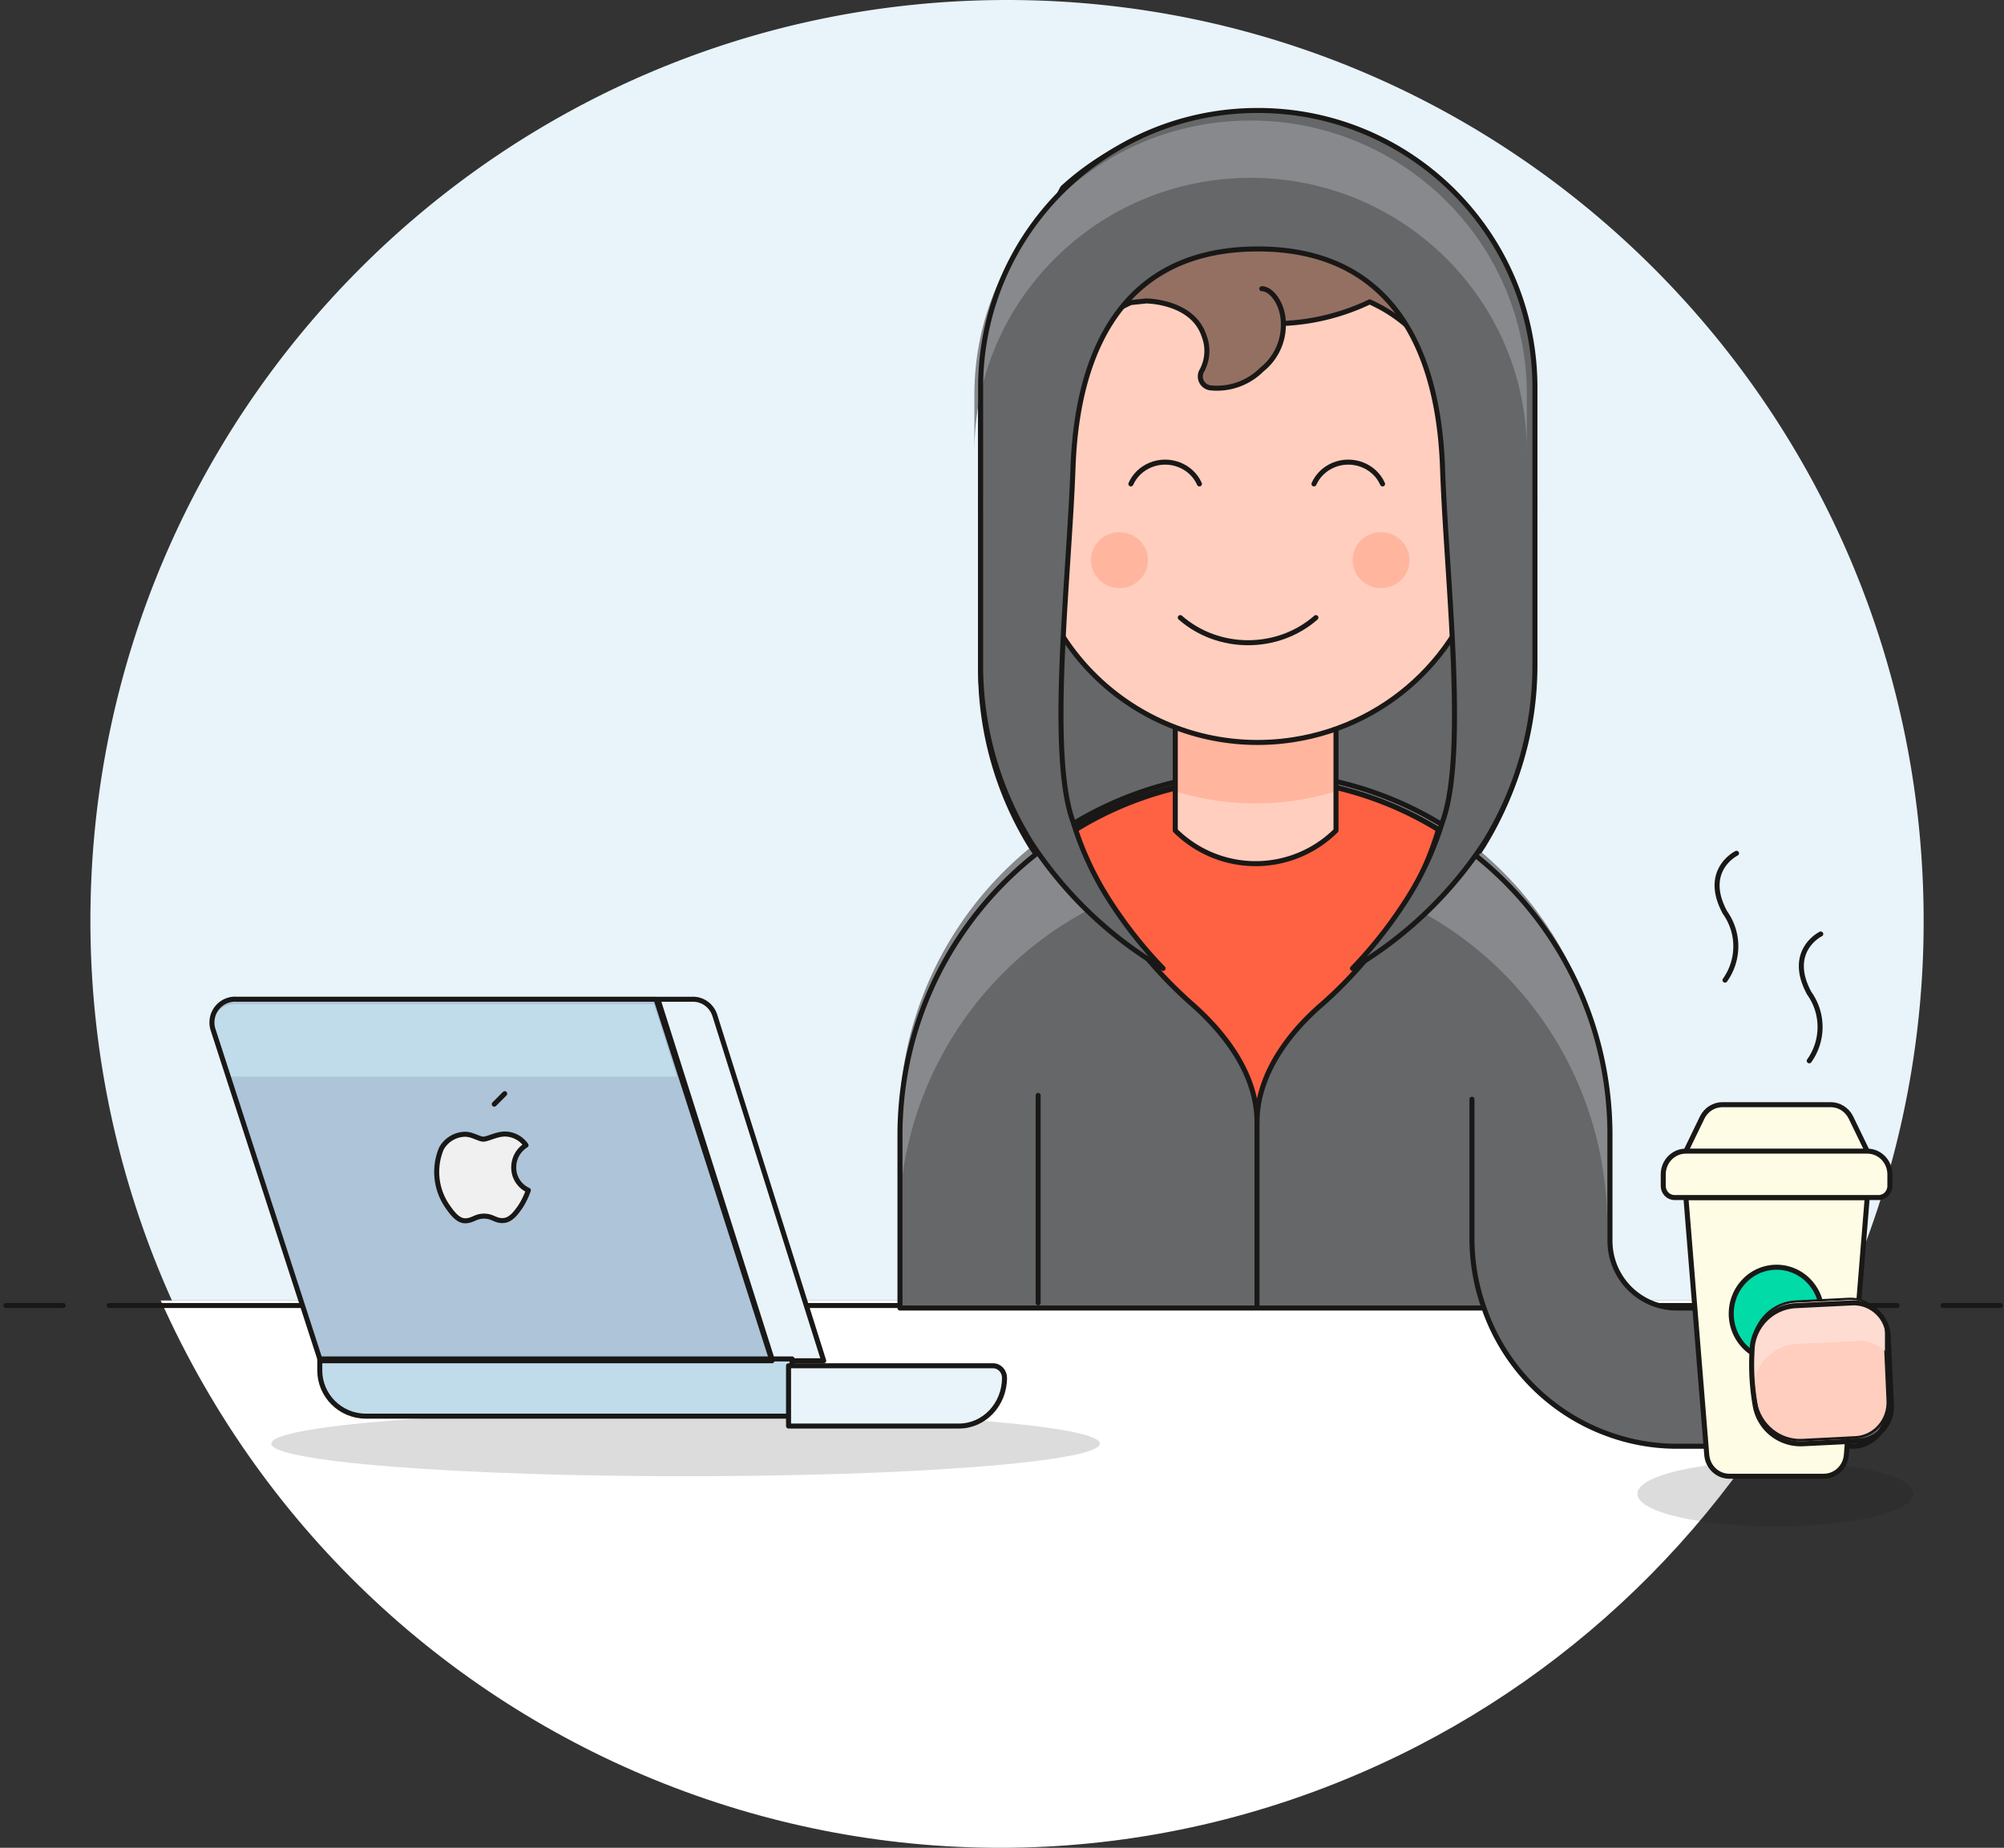 <svg width="399" height="368" xmlns="http://www.w3.org/2000/svg"><rect width="100%" height="100%" fill="#333333" stroke="none"/><g transform="translate(1)" fill="none" fill-rule="evenodd"><path d="M382 183.369v.017C382 82.105 300.292 0 199.5 0S17 82.105 17 183.386c0 26.078 5.535 51.856 16.235 75.614h332.477A182.76 182.76 0 0 0 382 183.369z" fill="#E8F4FA" fill-rule="nonzero"/><path d="M31 259c41.787 93.324 150.43 134.702 242.661 92.42C314.18 332.847 346.643 300 365 259H31z" fill="#FFF" fill-rule="nonzero"/><g stroke-linecap="round" stroke-linejoin="round" transform="translate(0 258)" stroke="#191816"><path d="M20.716 2H376.73M.177 2h11.41M385.86 2h11.41"/></g><path d="M193.836 282.904c32.219 2.538 32.219 6.654 0 9.192-32.218 2.539-84.454 2.539-116.672 0-32.219-2.538-32.219-6.654 0-9.192 32.218-2.539 84.454-2.539 116.672 0" fill="#191816" fill-rule="nonzero" opacity=".15"/><path d="M152.822 271H163l-21.68-68.79c-.637-1.994-2.507-3.307-4.565-3.204H130L152.822 271z" stroke="#191816" fill="#E8F4FA" fill-rule="nonzero" stroke-linejoin="round"/><path d="M62.796 271h89.905l-23.076-72.005H46.043c-2.546-.127-4.712 1.847-4.839 4.41a4.674 4.674 0 0 0 .224 1.676L62.796 271z" fill="#ADC4D9" fill-rule="nonzero"/><g transform="translate(41 199)" fill="#C0DCEB" fill-rule="nonzero"><path d="M88.151.967H4.999C2.466.842.31 2.78.185 5.294A4.53 4.53 0 0 0 .407 6.94l2.755 8.48h89.58L88.152.967z"/><path d="M21.666 71.635H115.7v11.398H30.85c-5.072 0-9.183-4.083-9.183-9.119v-2.28z" stroke="#191816" stroke-linejoin="round"/></g><path d="M156 272h40.737c1.25 0 2.263 1.075 2.263 2.4 0 5.302-4.053 9.6-9.053 9.6H156v-12z" stroke="#191816" fill="#E8F4FA" fill-rule="nonzero" stroke-linejoin="round"/><g stroke-linejoin="round" transform="translate(41 198)" stroke="#191816"><path d="M60.287 34.443a5.164 5.164 0 0 1 2.446-4.367 5.206 5.206 0 0 0-4.153-2.23c-1.754 0-3.462 1.022-4.339 1.022-.876 0-2.261-1.022-3.738-.975a5.534 5.534 0 0 0-4.615 2.833 12.052 12.052 0 0 0 1.2 11.521c.969 1.394 2.123 2.927 3.6 2.88 1.477-.046 1.984-.929 3.692-.929 1.708 0 2.215.93 3.738.883 1.523-.047 2.539-1.394 3.508-2.787a15.047 15.047 0 0 0 1.569-3.252 4.926 4.926 0 0 1-2.908-4.6z" fill="#F0F0F0" fill-rule="nonzero"/><path d="M56.41 21.9l2.077-2.09" stroke-linecap="round"/><path d="M21.796 73h89.905L88.625.995H5.043C2.497.868.33 2.842.204 5.405A4.674 4.674 0 0 0 .428 7.08L21.796 73z"/></g><path d="M373.951 267.061c-.147-3.668-3.146-6.564-6.794-6.561h-34.292c-7.354 0-13.316-5.998-13.316-13.398v-21.014c0-39.277-31.645-71.117-70.68-71.117-39.037 0-70.682 31.84-70.682 71.117V260.5h116.282c4.089 11.826 13.327 21.121 25.08 25.235a39.998 39.998 0 0 0 13.316 2.294h20.748a8.253 8.253 0 0 0 3.375.505l10.214-.505h.912c3.761-.173 6.676-3.372 6.521-7.157l-.684-13.81z" fill="#656769" fill-rule="nonzero"/><path d="M248.5 173.085c38.936 0 70.5 31.75 70.5 70.915v-20.085C319 184.75 287.436 153 248.5 153S178 184.75 178 223.915V244c0-39.165 31.564-70.915 70.5-70.915z" fill="#87898C" fill-rule="nonzero"/><path d="M373.951 267.061c-.147-3.668-3.146-6.564-6.794-6.561h-34.292c-7.354 0-13.316-5.998-13.316-13.398v-21.014c0-39.277-31.645-71.117-70.68-71.117-39.037 0-70.682 31.84-70.682 71.117V260.5h116.282c4.089 11.826 13.327 21.121 25.08 25.235a39.998 39.998 0 0 0 13.316 2.294h20.748a8.253 8.253 0 0 0 3.375.505l10.214-.505h.912c3.761-.173 6.676-3.372 6.521-7.157l-.684-13.81z" stroke-linecap="round" stroke-linejoin="round" stroke="#191816"/><g stroke-linecap="round" stroke-linejoin="round" transform="translate(213 155)" stroke="#191816"><path d="M72.404 10.196a63.945 63.945 0 0 1-8.019 17.132 83.816 83.816 0 0 1-15.227 17.725C43.843 49.622 36.274 58.12 36.274 68.49c0-10.278-7.478-18.684-12.794-23.39a85.222 85.222 0 0 1-15.497-18A63.258 63.258 0 0 1 .235 10.517v-.32a68.908 68.908 0 0 1 72.079 0h.09z" fill="#FF6242" fill-rule="nonzero"/><path d="M79.071 63.921v27.776a41.083 41.083 0 0 0 2.252 13.385M36.274 68.489v36.548"/></g><path d="M371.945 292.904c10.74 2.538 10.74 6.654 0 9.192-10.739 2.539-28.151 2.539-38.89 0-10.74-2.538-10.74-6.654 0-9.192 10.739-2.539 28.151-2.539 38.89 0" fill="#191816" fill-rule="nonzero" opacity=".15"/><g stroke-linecap="round" stroke-linejoin="round" transform="translate(330 220)" fill-rule="nonzero" stroke="#191816"><path d="M32.102 74h-18.77c-2.358.008-4.324-1.846-4.513-4.255L4.668 18.5h36.098l-4.151 51.245c-.189 2.409-2.155 4.263-4.513 4.255z" fill="#FFFCE5"/><path d="M43.022 18.5H2.412c-1.246 0-2.256-1.035-2.256-2.313v-2.312c0-2.554 2.02-4.625 4.512-4.625h36.098c2.492 0 4.512 2.07 4.512 4.625v2.313c0 1.277-1.01 2.312-2.256 2.312zm-2.256-9.25H4.668l3.249-6.706C8.689.974 10.262-.012 11.977 0h21.479c1.715-.012 3.29.974 4.061 2.544l3.249 6.706z" fill="#FFFCE5"/><path d="M29.098 35.084c3.524 3.613 3.524 9.47 0 13.082a8.87 8.87 0 0 1-12.762 0c-3.525-3.613-3.525-9.47 0-13.082a8.87 8.87 0 0 1 12.762 0" fill="#00DBA8"/></g><path d="M356.542 259.484l10.603-.542c3.611-.179 6.678 2.708 6.85 6.448l.001.014.611 13.559c.173 3.715-2.595 6.87-6.182 7.05h-.014l-10.647.543c-4.308.196-8.11-2.895-8.946-7.277-.69-3.95-.88-7.976-.567-11.976.568-4.344 4.062-7.64 8.29-7.82z" fill="#FFCEBF" fill-rule="nonzero"/><path d="M368.74 267.075l-11.637.568c-4.263.103-7.904 3.082-8.816 7.213a45.432 45.432 0 0 1 0-7.738c.514-4.253 4.06-7.51 8.375-7.693l10.712-.525c3.648-.173 6.746 2.62 6.92 6.237v3.904a7.443 7.443 0 0 0-5.554-1.966z" fill="#FFDCD1" fill-rule="nonzero"/><path d="M356.542 259.484l10.603-.542c3.611-.179 6.678 2.708 6.85 6.448l.001.014.611 13.559c.173 3.715-2.595 6.87-6.182 7.05h-.014l-10.647.543c-4.308.196-8.11-2.895-8.946-7.277-.69-3.95-.88-7.976-.567-11.976.568-4.344 4.062-7.64 8.29-7.82z" stroke-linecap="round" stroke-linejoin="round" stroke="#191816"/><path d="M356.542 259.484l10.603-.542c3.611-.179 6.678 2.708 6.85 6.448l.001.014.611 13.559c.173 3.715-2.595 6.87-6.182 7.05h-.014l-10.647.543c-4.308.196-8.11-2.895-8.946-7.277-.69-3.95-.88-7.976-.567-11.976.568-4.344 4.062-7.64 8.29-7.82z" fill="#FFCEBF" fill-rule="nonzero"/><path d="M368.74 267.075l-11.637.568c-4.263.103-7.904 3.082-8.816 7.213a45.432 45.432 0 0 1 0-7.738c.514-4.253 4.06-7.51 8.375-7.693l10.712-.525c3.648-.173 6.746 2.62 6.92 6.237v3.904a7.443 7.443 0 0 0-5.554-1.966z" fill="#FFDCD1" fill-rule="nonzero"/><g stroke-linecap="round" stroke-linejoin="round" transform="translate(194 23)" stroke="#191816"><path d="M162.614 237.03l11.137-.552c3.792-.181 7.013 2.752 7.194 6.552v.015l.643 13.775c.18 3.774-2.726 6.981-6.493 7.163h-.015l-11.183.551a9.17 9.17 0 0 1-9.395-7.393 47.11 47.11 0 0 1-.596-12.168 9.173 9.173 0 0 1 8.708-7.944zm4.904-74.02s-6.875 3.351-2.292 11.8a11.59 11.59 0 0 1 0 13.454m-14.482-41.326s-6.874 3.352-2.291 11.8a11.59 11.59 0 0 1 0 13.455M11.697 236.478v-41.326"/><path d="M10.139 145.423l.733 1.102c25.902-20.885 62.824-20.885 88.726 0l.733-1.102.275-.46a67 67 0 0 0 9.625-34.484V55.102C110.23 24.67 85.608 0 55.235 0S.239 24.67.239 55.102v55.377a67 67 0 0 0 9.625 34.485l.275.459z" fill="#656769" fill-rule="nonzero"/></g><path d="M265 165.4a22.693 22.693 0 0 1-32 0V140h32v25.4z" fill="#FFCEBF" fill-rule="nonzero"/><path d="M233 157.583a54.16 54.16 0 0 0 32 0V141h-32v16.583z" fill="#FFB59E" fill-rule="nonzero"/><path d="M265 140v25.4a22.693 22.693 0 0 1-32 0V140h32z" stroke="#191816" stroke-linecap="round" stroke-linejoin="round"/><path d="M295.41 91.013v-11.41c0-25.206-20.588-45.64-45.985-45.64s-45.986 20.434-45.986 45.64v11.41c-5.08 0-9.197 4.087-9.197 9.128 0 5.042 4.118 9.128 9.197 9.128h.552c3.923 24.904 27.444 41.937 52.536 38.043 19.75-3.064 35.244-18.44 38.332-38.043h.551c5.08 0 9.198-4.086 9.198-9.128 0-5.04-4.118-9.128-9.198-9.128z" fill="#FFCEBF" fill-rule="nonzero"/><path d="M295.41 91.013v-11.41c0-25.206-20.588-45.64-45.985-45.64s-45.986 20.434-45.986 45.64v11.41c-5.08 0-9.197 4.087-9.197 9.128 0 5.042 4.118 9.128 9.197 9.128h.552c3.923 24.904 27.444 41.937 52.536 38.043 19.75-3.064 35.244-18.44 38.332-38.043h.551c5.08 0 9.198-4.086 9.198-9.128 0-5.04-4.118-9.128-9.198-9.128z" stroke-linecap="round" stroke-linejoin="round" stroke="#191816"/><g transform="translate(216 106)" fill="#FFB59E" fill-rule="nonzero"><path d="M9.895 1.627a5.483 5.483 0 0 1 0 7.857c-2.21 2.17-5.794 2.17-8.004 0a5.483 5.483 0 0 1 0-7.857c2.21-2.17 5.794-2.17 8.004 0m52.071 0a5.483 5.483 0 0 1 0 7.857c-2.21 2.17-5.794 2.17-8.004 0a5.483 5.483 0 0 1 0-7.857c2.21-2.17 5.794-2.17 8.004 0"/></g><path d="M234 123c7.587 6.667 19.413 6.667 27 0" stroke="#191816" stroke-linecap="round" stroke-linejoin="round"/><g stroke-linecap="round" stroke-linejoin="round" transform="translate(224 92)" stroke="#191816"><path d="M50.272 4.375C48.668.751 44.312-.938 40.54.603c-1.767.722-3.173 2.074-3.925 3.772m-22.804 0C12.21.751 7.852-.938 4.082.603 2.314 1.325.907 2.677.156 4.375"/></g><path d="M288.426 44.344a5.058 5.058 0 0 1-1.613-2.898 12.408 12.408 0 0 0-1.613-4.002A55.339 55.339 0 0 0 249.86 23h-3.916a55.339 55.339 0 0 0-35.34 14.398 13.373 13.373 0 0 0-1.567 4.002 5.058 5.058 0 0 1-1.612 2.898 30.109 30.109 0 0 0-10.183 22.54V87.4c0 2.54 2.063 4.6 4.607 4.6a4.604 4.604 0 0 0 4.608-4.6c.032-11.735 6.958-22.359 17.693-27.14l3.04-.322s9.216 0 11.52 6.9a8.268 8.268 0 0 1-.369 6.9 2.298 2.298 0 0 0 1.567 3.496 12.59 12.59 0 0 0 10.32-3.634 11.309 11.309 0 0 0 4.286-9.2h.322a44.199 44.199 0 0 0 16.864-4.278c10.78 4.801 17.715 15.493 17.693 27.278 0 2.54 2.063 4.6 4.608 4.6a4.604 4.604 0 0 0 4.607-4.6V66.884v.001a30.109 30.109 0 0 0-10.181-22.54l-.001-.001z" fill="#947063" fill-rule="nonzero"/><g stroke-linecap="round" stroke-linejoin="round" transform="translate(197 23)" stroke="#191816"><path d="M57.514 41.4c0-3.818-2.35-6.9-4.285-6.9m38.197-13.156a5.058 5.058 0 0 1-1.613-2.898 12.408 12.408 0 0 0-1.613-4.002A55.339 55.339 0 0 0 52.86 0h-3.916a55.339 55.339 0 0 0-35.34 14.398 13.373 13.373 0 0 0-1.567 4.002 5.058 5.058 0 0 1-1.612 2.898A30.109 30.109 0 0 0 .242 43.838V64.4c0 2.54 2.063 4.6 4.607 4.6a4.604 4.604 0 0 0 4.608-4.6c.032-11.735 6.958-22.359 17.693-27.14l3.04-.322s9.216 0 11.52 6.9a8.268 8.268 0 0 1-.369 6.9 2.298 2.298 0 0 0 1.567 3.496 12.59 12.59 0 0 0 10.32-3.634 11.309 11.309 0 0 0 4.286-9.2h.322A44.199 44.199 0 0 0 74.7 37.122C85.48 41.923 92.415 52.615 92.393 64.4c0 2.54 2.063 4.6 4.608 4.6a4.604 4.604 0 0 0 4.607-4.6V43.884v.001a30.109 30.109 0 0 0-10.181-22.54l-.001-.001z"/></g><path d="M249.425 22c-30.477 0-55.183 24.696-55.183 55.161v55.437a66.955 66.955 0 0 0 9.657 34.522l.276.46a79.542 79.542 0 0 0 26.396 25.282 86.982 86.982 0 0 1-10.025-12.55 63.24 63.24 0 0 1-7.91-16.685c-4.966-13.515-.781-48.634 0-70.377.506-14.526 4.6-43.669 36.79-43.669s36.282 29.143 36.788 43.67c.736 21.742 4.966 56.861 0 70.376a63.24 63.24 0 0 1-7.91 16.686 86.976 86.976 0 0 1-10.025 12.549 79.955 79.955 0 0 0 26.396-25.282l.276-.46a66.955 66.955 0 0 0 9.657-34.522V77.161c0-30.465-24.706-55.161-55.183-55.161z" fill="#656769" fill-rule="nonzero"/><path d="M248 24c-30.376 0-55 24.438-55 54.583V90c0-30.145 24.624-54.583 55-54.583S303 59.855 303 90V78.583C303 48.438 278.376 24 248 24z" fill="#87898C" fill-rule="nonzero"/><path d="M249.425 22c-30.477 0-55.183 24.696-55.183 55.161v55.437a66.955 66.955 0 0 0 9.657 34.522l.276.46a79.542 79.542 0 0 0 26.396 25.282 86.982 86.982 0 0 1-10.025-12.55 63.24 63.24 0 0 1-7.91-16.685c-4.966-13.515-.781-48.634 0-70.377.506-14.526 4.6-43.669 36.79-43.669s36.282 29.143 36.788 43.67c.736 21.742 4.966 56.861 0 70.376a63.24 63.24 0 0 1-7.91 16.686 86.976 86.976 0 0 1-10.025 12.549 79.955 79.955 0 0 0 26.396-25.282l.276-.46a66.955 66.955 0 0 0 9.657-34.522V77.161c0-30.465-24.706-55.161-55.183-55.161z" stroke-linecap="round" stroke-linejoin="round" stroke="#191816"/></g></svg>
